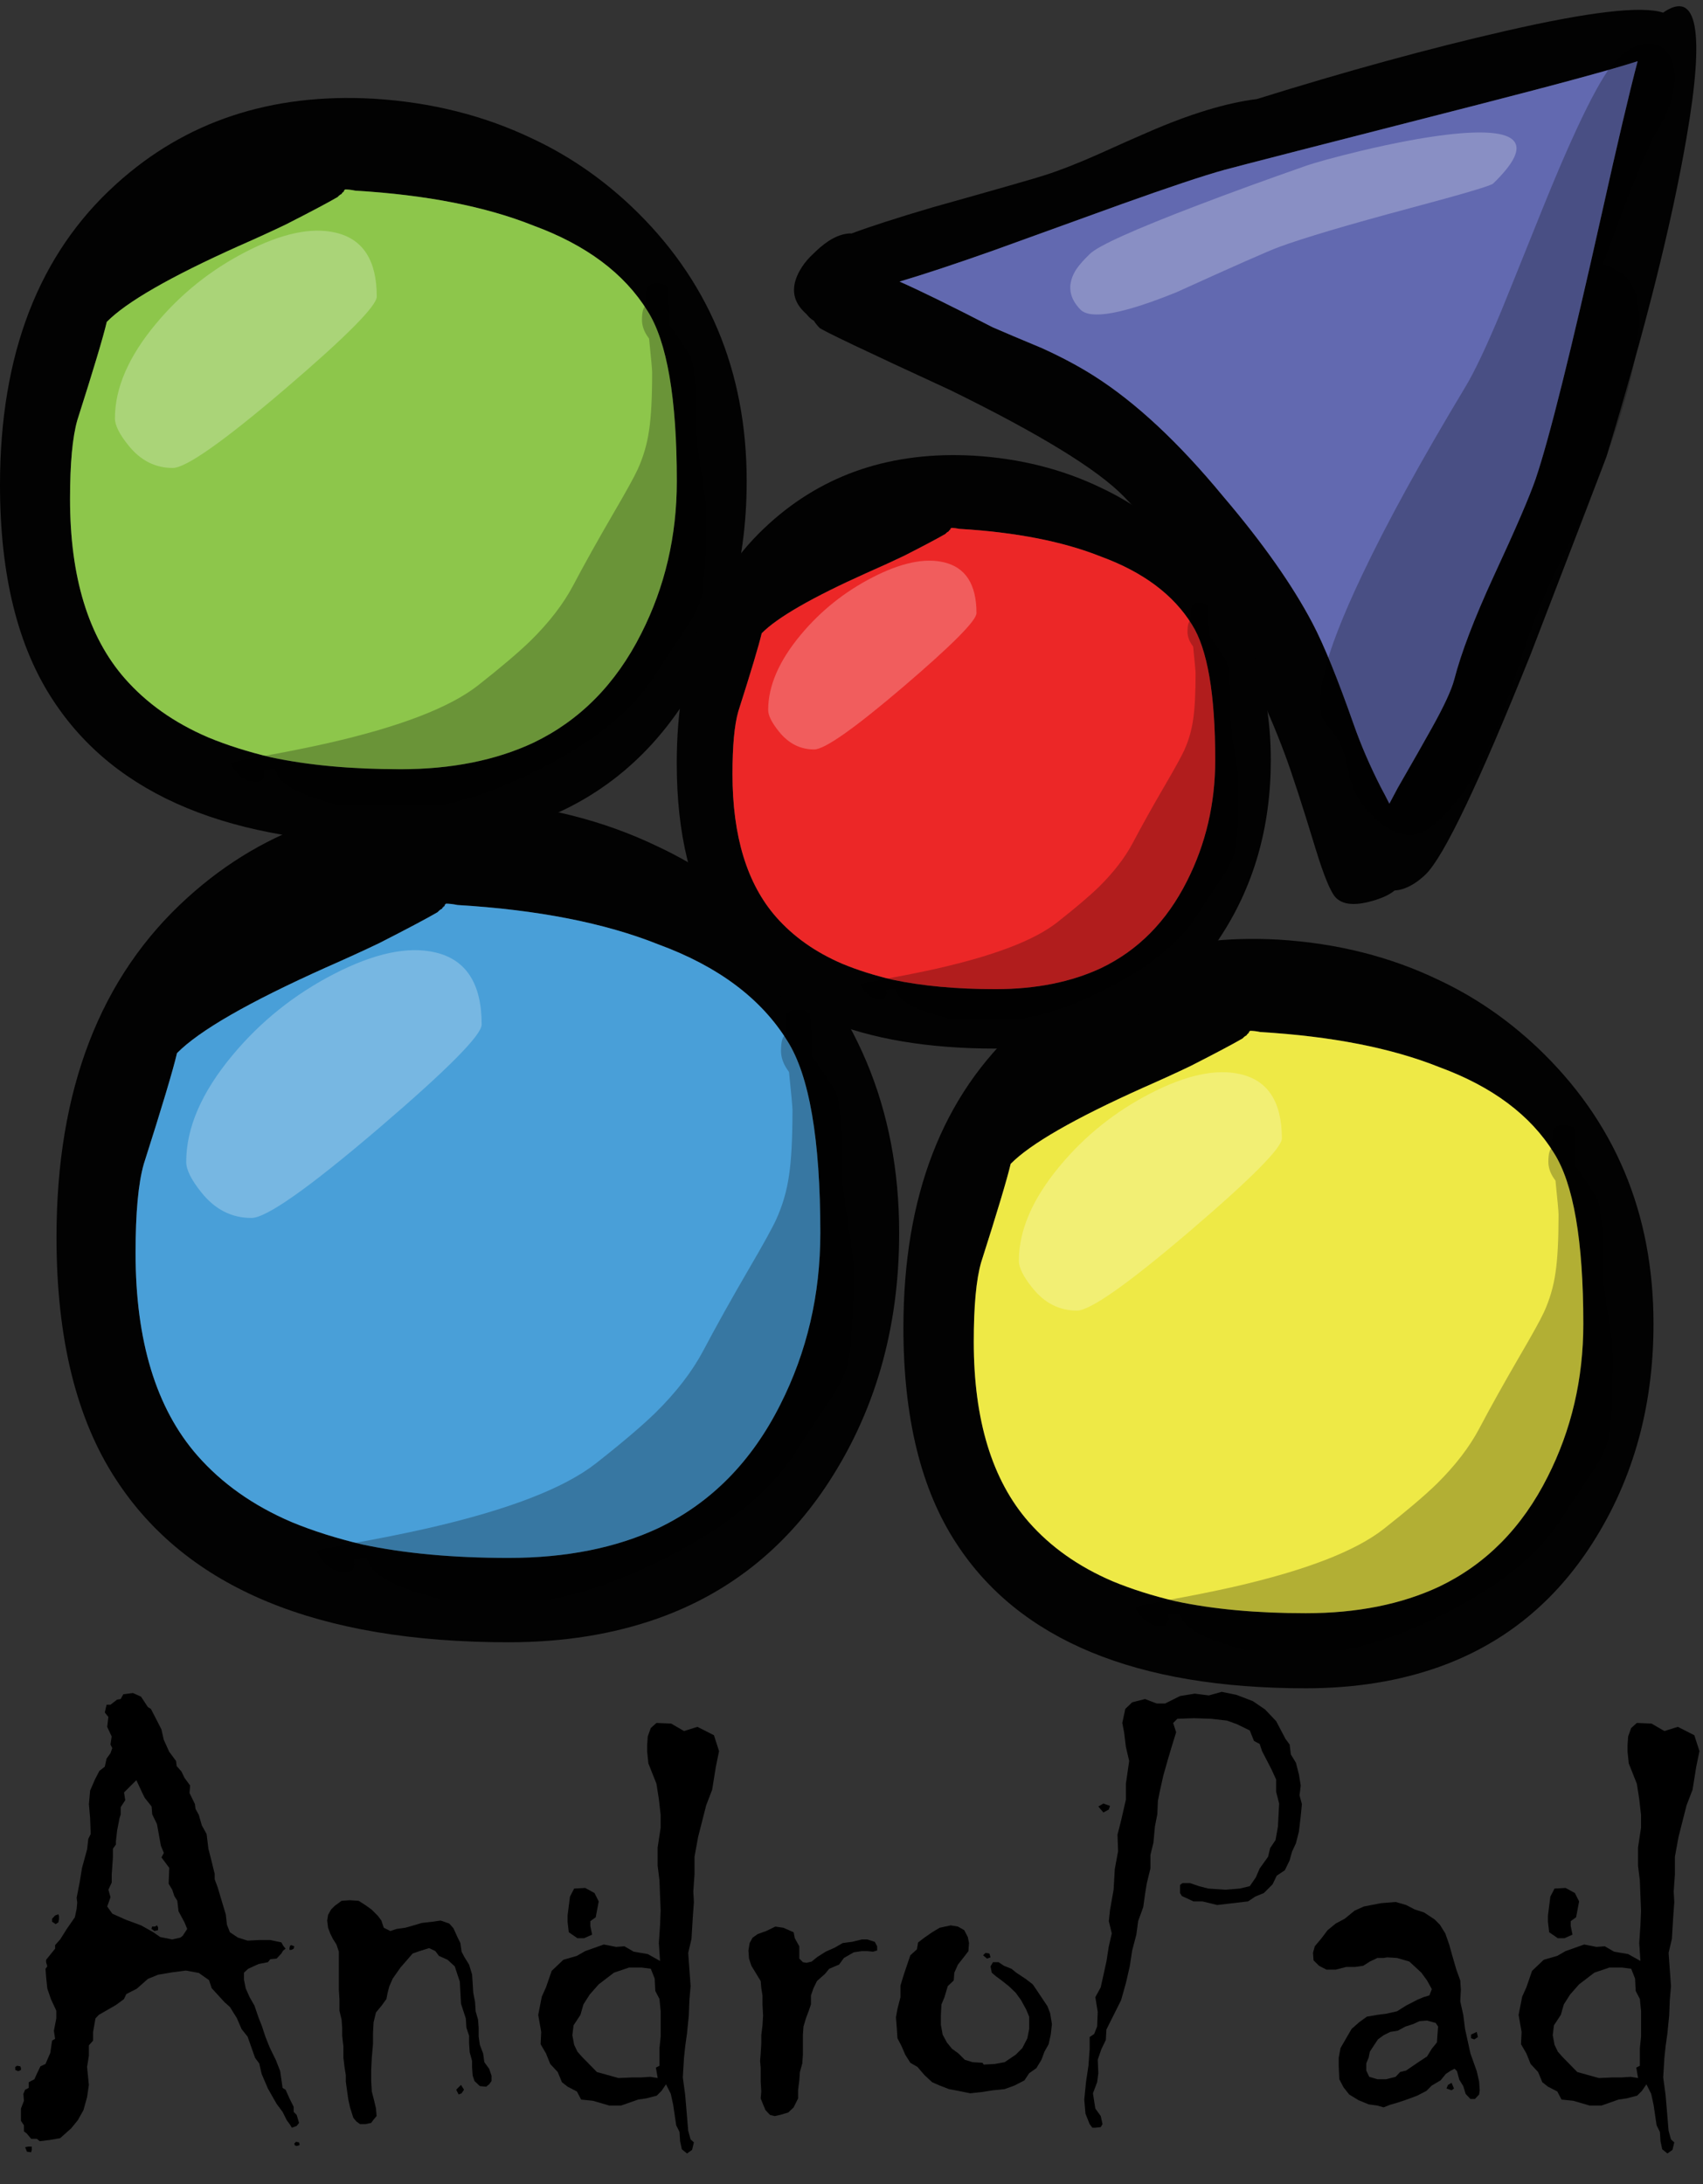 <?xml version="1.0" encoding="utf-8"?>
<!-- Generator: Adobe Illustrator 15.0.0, SVG Export Plug-In . SVG Version: 6.00 Build 0)  -->
<!DOCTYPE svg PUBLIC "-//W3C//DTD SVG 1.1//EN" "http://www.w3.org/Graphics/SVG/1.1/DTD/svg11.dtd">
<svg version="1.1" id="Layer_1" xmlns="http://www.w3.org/2000/svg" xmlns:xlink="http://www.w3.org/1999/xlink" x="0px" y="0px"
	 width="200px" height="256.5px" viewBox="0 0 200 256.5" enable-background="new 0 0 200 256.5" xml:space="preserve">
<rect x="0" y="0" width="200" height="256.5" fill="#333333" stroke="none"/>
<path fill="#020202" d="M96.339,144.789c0-10.986-1.294-18.506-3.877-22.553c-3.079-4.977-8.119-8.75-15.118-11.318
	c-6.31-2.527-14.18-4.072-23.617-4.635c-0.509-0.107-0.959-0.162-1.351-0.162l-0.157,0.162v0.136c-0.09,0-0.135,0.038-0.135,0.116
	c-0.089,0-0.136,0.051-0.136,0.158c-0.18,0.092-0.314,0.181-0.405,0.273l-0.158,0.162c-1.307,0.76-3.591,1.967-6.85,3.627
	c-1.804,0.865-3.899,1.826-6.288,2.877c-9.057,4.063-14.877,7.412-17.461,10.043c-0.467,1.994-1.766,6.331-3.897,13.01
	c-0.646,2.251-0.968,5.736-0.968,10.455c0,10.328,2.419,18.26,7.255,23.785c2.884,3.287,6.563,5.885,11.04,7.805
	c2.496,1.036,5.272,1.917,8.338,2.646c4.942,1.053,10.665,1.578,17.169,1.578c6.744,0,12.62-1.173,17.622-3.513
	c6.155-2.956,10.918-7.78,14.285-14.474C94.77,158.774,96.339,152.048,96.339,144.789z M96.924,174.67
	c-4.942,7.336-11.468,12.455-19.58,15.36c-5.29,1.889-11.163,2.832-17.622,2.832c-22.428,0-37.788-6.364-46.079-19.086
	c-4.671-7.103-7.008-16.601-7.008-28.485c0-17.332,5.138-30.633,15.414-39.902c9.147-8.291,20.503-12.058,34.067-11.298
	c7.737,0.471,14.813,2.259,21.227,5.365c4.655,2.189,8.945,5.127,12.865,8.808c10.261,9.695,15.39,21.87,15.39,36.522
	C105.6,156.095,102.709,166.053,96.924,174.67z"/>
<path fill="#499FD8" d="M96.339,144.789c0,7.259-1.569,13.985-4.71,20.18c-3.366,6.693-8.129,11.518-14.285,14.474
	c-5.002,2.344-10.878,3.513-17.622,3.513c-6.505,0-12.227-0.525-17.169-1.578c-3.064-0.729-5.843-1.608-8.338-2.646
	c-4.476-1.92-8.156-4.518-11.04-7.805c-4.838-5.525-7.255-13.455-7.255-23.785c0-4.719,0.324-8.204,0.97-10.455
	c2.133-6.683,3.432-11.02,3.897-13.01c2.584-2.635,8.405-5.982,17.461-10.047c2.388-1.049,4.486-2.008,6.288-2.873
	c3.259-1.66,5.543-2.871,6.85-3.631l0.158-0.158c0.092-0.093,0.226-0.182,0.405-0.275c0-0.107,0.045-0.16,0.136-0.16
	c0-0.078,0.046-0.114,0.135-0.114v-0.138l0.158-0.158c0.391,0,0.841,0.053,1.35,0.158c9.437,0.564,17.305,2.109,23.617,4.635
	c6.999,2.572,12.041,6.346,15.118,11.32C95.045,126.283,96.339,133.803,96.339,144.789z"/>
<path fill="#020202" fill-opacity="0.251" d="M95.097,118.789c0.14,0.686,0.217,2.27,0.247,4.75c0,0.145,0,0.287,0,0.434
	c0.773,1.016,1.744,2.446,2.909,4.291c0.348,1.338,0.556,2.881,0.629,4.633c0.033,0.609,0.046,2.146,0.046,4.61
	c0,1.143,0.223,3.089,0.676,5.841c0.453,2.739,0.677,4.673,0.677,5.799c0,4.826-0.188,8.364-0.563,10.613
	c-0.206,1.235-1.009,2.885-2.388,4.954c-2.255,3.38-3.413,5.116-3.469,5.205c-2.704,4.625-7.537,8.78-14.493,12.465
	c-5.48,2.909-10.451,4.741-14.915,5.502H51.835c-2.117-0.565-3.8-1.104-5.046-1.621c-2.233-0.932-3.472-2.025-3.72-3.285
	c-0.494,0.041-0.988,0.081-1.487,0.114l0.115,0.685c-0.075,0.126-0.152,0.322-0.226,0.597c-0.134,0.208-0.436,0.316-0.902,0.316
	c-0.991,0-1.847-0.411-2.568-1.233c-0.542-0.623-0.813-1.086-0.813-1.393c0-0.044,1.276-0.295,3.831-0.75
	c3.471-0.625,6.519-1.233,9.147-1.829c9.464-2.16,16.067-4.699,19.807-7.625c3.11-2.444,5.444-4.436,7.006-5.955
	c2.45-2.419,4.321-4.85,5.61-7.284c1.504-2.848,3.291-6.05,5.364-9.61c1.636-2.797,2.707-4.732,3.201-5.797
	c0.748-1.644,1.254-3.37,1.508-5.182c0.271-1.765,0.407-4.322,0.407-7.67c0-0.36-0.137-1.854-0.407-4.473
	c-0.086-0.118-0.161-0.225-0.224-0.32c-0.481-0.714-0.717-1.438-0.717-2.168c0-1.038,0.165-1.657,0.505-1.859
	c-0.042-0.477-0.058-0.785-0.058-0.927c0-0.833,0.069-1.353,0.204-1.551C92.748,118.471,93.659,118.379,95.097,118.789z"/>
<path fill="#FFFFFF" fill-opacity="0.251" d="M21.868,136.458c0-4.019,1.812-8.194,5.43-12.531
	c3.305-3.974,7.279-7.153,11.919-9.545c4.747-2.448,8.721-3.291,11.92-2.53c3.621,0.852,5.43,3.676,5.43,8.468
	c0,1.232-4.049,5.309-12.144,12.233c-8.188,6.987-13.151,10.479-14.894,10.479c-2.313,0-4.266-0.989-5.856-2.967
	C22.469,138.572,21.868,137.37,21.868,136.458z"/>
<path fill="#020202" d="M79.486,56.514c0-9.735-1.147-16.396-3.436-19.983c-2.729-4.411-7.195-7.753-13.396-10.031
	c-5.591-2.238-12.565-3.607-20.927-4.107c-0.451-0.094-0.85-0.141-1.198-0.141l-0.139,0.141v0.122c-0.079,0-0.119,0.034-0.119,0.102
	c-0.079,0-0.121,0.047-0.121,0.141c-0.159,0.082-0.278,0.162-0.359,0.244l-0.14,0.142c-1.158,0.674-3.182,1.745-6.07,3.215
	c-1.599,0.767-3.455,1.618-5.572,2.549c-8.025,3.601-13.183,6.567-15.472,8.9c-0.414,1.766-1.565,5.61-3.454,11.528
	c-0.572,1.994-0.857,5.083-0.857,9.263c0,9.151,2.143,16.18,6.429,21.076c2.556,2.913,5.816,5.215,9.782,6.917
	c2.211,0.917,4.671,1.698,7.389,2.346c4.379,0.933,9.45,1.398,15.213,1.398c5.976,0,11.182-1.04,15.615-3.114
	c5.454-2.618,9.674-6.893,12.658-12.824C78.095,68.907,79.486,62.946,79.486,56.514z M80.004,82.991
	c-4.379,6.501-10.162,11.038-17.349,13.609c-4.687,1.675-9.892,2.511-15.615,2.511c-19.873,0-33.483-5.64-40.831-16.912
	C2.071,75.906,0,67.49,0,56.958C0,41.6,4.553,29.815,13.658,21.603c8.105-7.349,18.168-10.686,30.187-10.013
	c6.856,0.417,13.126,2.003,18.81,4.753c4.125,1.941,7.926,4.545,11.399,7.806c9.092,8.59,13.637,19.378,13.637,32.361
	C87.691,66.532,85.13,75.356,80.004,82.991z"/>
<path fill="#8DC64B" d="M79.486,56.514c0,6.432-1.392,12.393-4.174,17.881c-2.983,5.931-7.204,10.206-12.658,12.824
	c-4.433,2.077-9.639,3.114-15.615,3.114c-5.764,0-10.834-0.465-15.213-1.398c-2.715-0.648-5.178-1.426-7.389-2.346
	c-3.966-1.701-7.227-4.004-9.782-6.917c-4.287-4.896-6.429-11.922-6.429-21.076c0-4.182,0.286-7.27,0.859-9.265
	c1.89-5.919,3.041-9.763,3.454-11.528c2.29-2.333,7.447-5.3,15.473-8.9c2.116-0.931,3.975-1.78,5.571-2.549
	c2.888-1.469,4.912-2.542,6.07-3.215l0.14-0.142c0.082-0.081,0.2-0.161,0.359-0.244c0-0.094,0.04-0.141,0.121-0.141
	c0-0.069,0.041-0.102,0.119-0.102v-0.121l0.14-0.141c0.346,0,0.745,0.047,1.197,0.141c8.362,0.499,15.334,1.868,20.927,4.106
	c6.201,2.279,10.669,5.622,13.396,10.031C78.339,40.118,79.486,46.779,79.486,56.514z"/>
<path fill="#020202" fill-opacity="0.251" d="M78.386,33.476c0.123,0.608,0.191,2.011,0.218,4.209c0,0.127,0,0.255,0,0.384
	c0.686,0.9,1.545,2.167,2.578,3.802c0.308,1.187,0.492,2.554,0.557,4.106c0.029,0.54,0.041,1.899,0.041,4.083
	c0,1.012,0.197,2.737,0.599,5.178c0.401,2.426,0.6,4.139,0.6,5.137c0,4.277-0.166,7.412-0.499,9.404
	c-0.183,1.094-0.894,2.556-2.117,4.39c-1.998,2.995-3.023,4.533-3.073,4.611c-2.396,4.099-6.678,7.78-12.842,11.044
	c-4.856,2.58-9.261,4.204-13.217,4.877h-11.18c-1.876-0.5-3.367-0.979-4.472-1.436c-1.979-0.826-3.076-1.797-3.296-2.913
	c-0.437,0.036-0.875,0.074-1.318,0.102l0.102,0.607c-0.066,0.109-0.135,0.285-0.2,0.529c-0.119,0.183-0.386,0.28-0.798,0.28
	c-0.878,0-1.637-0.364-2.276-1.093c-0.48-0.552-0.72-0.963-0.72-1.233c0-0.041,1.131-0.262,3.395-0.666
	c3.075-0.554,5.775-1.093,8.105-1.622c8.386-1.913,14.236-4.162,17.551-6.755c2.755-2.166,4.823-3.93,6.208-5.277
	c2.171-2.143,3.829-4.297,4.971-6.454c1.333-2.523,2.916-5.36,4.753-8.516c1.449-2.479,2.398-4.193,2.835-5.136
	c0.664-1.457,1.111-2.986,1.337-4.591c0.239-1.565,0.36-3.83,0.36-6.796c0-0.321-0.122-1.642-0.36-3.964
	c-0.077-0.104-0.144-0.199-0.198-0.283c-0.428-0.633-0.636-1.274-0.636-1.921c0-0.919,0.147-1.469,0.448-1.649
	c-0.038-0.421-0.052-0.695-0.052-0.819c0-0.739,0.062-1.199,0.181-1.375C76.304,33.193,77.11,33.112,78.386,33.476z"/>
<path fill="#FFFFFF" fill-opacity="0.251" d="M13.497,49.132c0-3.561,1.605-7.261,4.812-11.105c2.928-3.519,6.45-6.337,10.562-8.456
	c4.206-2.17,7.728-2.917,10.563-2.244c3.209,0.755,4.812,3.257,4.812,7.504c0,1.092-3.588,4.705-10.761,10.841
	c-7.255,6.189-11.653,9.284-13.197,9.284c-2.049,0-3.78-0.877-5.189-2.63C14.029,51.006,13.497,49.94,13.497,49.132z"/>
<path fill="#020202" d="M185.945,155.474c0-9.781-1.154-16.471-3.451-20.073c-2.74-4.432-7.229-7.789-13.459-10.077
	c-5.615-2.248-12.62-3.626-21.021-4.126c-0.453-0.094-0.855-0.142-1.204-0.142l-0.139,0.142v0.123c-0.081,0-0.12,0.033-0.12,0.102
	c-0.079,0-0.122,0.046-0.122,0.143c-0.16,0.08-0.28,0.161-0.36,0.243l-0.141,0.143c-1.163,0.679-3.196,1.753-6.098,3.23
	c-1.605,0.769-3.472,1.624-5.598,2.56c-8.061,3.618-13.242,6.598-15.544,8.941c-0.415,1.775-1.57,5.636-3.468,11.58
	c-0.575,2.002-0.862,5.106-0.862,9.307c0,9.193,2.153,16.254,6.46,21.172c2.565,2.926,5.842,5.237,9.825,6.947
	c2.222,0.92,4.694,1.707,7.423,2.355c4.399,0.938,9.494,1.405,15.284,1.405c6.003,0,11.233-1.044,15.684-3.129
	c5.481-2.631,9.719-6.923,12.717-12.882C184.548,167.922,185.945,161.937,185.945,155.474z M186.464,182.071
	c-4.399,6.532-10.206,11.089-17.429,13.675c-4.708,1.68-9.935,2.521-15.684,2.521c-19.965,0-33.639-5.666-41.019-16.988
	c-4.157-6.322-6.236-14.777-6.236-25.358c0-15.43,4.572-27.268,13.72-35.517c8.143-7.382,18.251-10.735,30.324-10.059
	c6.889,0.419,13.188,2.013,18.895,4.774c4.146,1.949,7.964,4.566,11.453,7.843c9.132,8.63,13.699,19.465,13.699,32.508
	C194.188,165.539,191.615,174.402,186.464,182.071z"/>
<path fill="#EEE946" d="M185.945,155.474c0,6.463-1.397,12.448-4.193,17.964c-2.998,5.959-7.235,10.251-12.717,12.882
	c-4.45,2.088-9.681,3.129-15.684,3.129c-5.79,0-10.885-0.468-15.284-1.405c-2.729-0.648-5.201-1.432-7.423-2.355
	c-3.983-1.71-7.26-4.021-9.825-6.947c-4.307-4.918-6.46-11.979-6.46-21.172c0-4.204,0.288-7.305,0.863-9.311
	c1.899-5.944,3.055-9.805,3.471-11.58c2.299-2.342,7.479-5.323,15.543-8.939c2.126-0.934,3.992-1.789,5.597-2.56
	c2.899-1.477,4.933-2.554,6.097-3.23l0.142-0.142c0.082-0.081,0.2-0.162,0.36-0.246c0-0.093,0.041-0.141,0.12-0.141
	c0-0.068,0.041-0.104,0.12-0.104v-0.119l0.141-0.143c0.349,0,0.749,0.046,1.202,0.143c8.4,0.5,15.405,1.874,21.024,4.124
	c6.229,2.29,10.718,5.647,13.455,10.076C184.791,139.003,185.945,145.692,185.945,155.474z"/>
<path fill="#020202" fill-opacity="0.251" d="M184.84,132.33c0.123,0.611,0.192,2.02,0.22,4.228c0,0.127,0,0.258,0,0.389
	c0.687,0.902,1.552,2.177,2.589,3.818c0.31,1.191,0.495,2.565,0.561,4.124c0.027,0.543,0.041,1.906,0.041,4.101
	c0,1.017,0.195,2.751,0.601,5.203c0.402,2.438,0.602,4.159,0.602,5.162c0,4.296-0.165,7.445-0.502,9.447
	c-0.182,1.099-0.896,2.565-2.126,4.409c-2.005,3.009-3.035,4.554-3.087,4.633c-2.407,4.117-6.707,7.816-12.899,11.096
	c-4.88,2.59-9.303,4.221-13.276,4.897h-11.233c-1.884-0.505-3.383-0.982-4.491-1.442c-1.987-0.831-3.09-1.803-3.312-2.926
	c-0.439,0.037-0.879,0.072-1.323,0.103l0.102,0.608c-0.065,0.113-0.135,0.288-0.199,0.532c-0.12,0.186-0.389,0.281-0.804,0.281
	c-0.883,0-1.646-0.367-2.287-1.099c-0.481-0.553-0.722-0.965-0.722-1.24c0-0.037,1.135-0.261,3.41-0.666
	c3.088-0.557,5.801-1.099,8.143-1.628c8.424-1.923,14.3-4.183,17.631-6.789c2.769-2.174,4.846-3.946,6.237-5.299
	c2.181-2.153,3.846-4.317,4.993-6.484c1.339-2.534,2.929-5.385,4.773-8.555c1.456-2.489,2.411-4.213,2.851-5.161
	c0.666-1.463,1.116-2.998,1.343-4.612c0.24-1.573,0.36-3.847,0.36-6.827c0-0.323-0.12-1.648-0.36-3.98
	c-0.079-0.106-0.145-0.199-0.199-0.285c-0.43-0.635-0.639-1.28-0.639-1.93c0-0.924,0.147-1.477,0.449-1.657
	c-0.037-0.424-0.051-0.698-0.051-0.822c0-0.743,0.062-1.205,0.182-1.382C182.748,132.047,183.559,131.966,184.84,132.33z"/>
<path fill="#FFFFFF" fill-opacity="0.251" d="M119.655,148.059c0-3.578,1.61-7.294,4.832-11.157
	c2.942-3.534,6.479-6.363,10.611-8.493c4.224-2.181,7.761-2.931,10.61-2.253c3.223,0.758,4.833,3.271,4.833,7.538
	c0,1.096-3.604,4.726-10.811,10.89c-7.287,6.217-11.706,9.328-13.256,9.328c-2.061,0-3.799-0.883-5.214-2.645
	C120.188,149.94,119.655,148.869,119.655,148.059z"/>
<path fill="#020202" d="M180.351,56.229c1.587-4.677,4.174-15.069,7.771-31.177c1.836-8.252,3.24-14.206,4.202-17.864
	c-2.935,0.952-9.137,2.639-18.599,5.068c-18.301,4.679-28.27,7.238-29.914,7.689c-2.441,0.672-6.475,2.021-12.093,4.029
	c-3.194,1.147-8.219,2.965-15.082,5.453c-4.38,1.55-8.041,2.765-10.992,3.641c2.361,1.039,5.997,2.825,10.926,5.362
	c1.281,0.559,3.212,1.376,5.797,2.453c2.272,1.031,4.323,2.123,6.145,3.281c4.883,3.105,9.923,7.808,15.123,14.11
	c4.633,5.437,8.131,10.401,10.501,14.899c1.355,2.58,2.968,6.558,4.853,11.928c0.843,2.401,1.903,4.854,3.178,7.356
	c0.31,0.573,0.645,1.213,1.001,1.926c0.309-0.597,0.646-1.217,0.983-1.852c1.845-3.208,3.185-5.553,4.007-7.041
	c1.438-2.575,2.309-4.467,2.626-5.676c0.816-3.157,2.356-7.18,4.604-12.074C178,62.11,179.65,58.27,180.351,56.229z M179.748,76.87
	c-6.072,15.133-10.182,23.742-12.324,25.819c-0.915,0.883-1.849,1.467-2.789,1.74c-0.293,0.085-0.573,0.13-0.855,0.148
	c-0.67,0.56-1.71,1.01-3.111,1.357c-1.776,0.426-3.04,0.252-3.794-0.523c-0.61-0.631-1.405-2.563-2.395-5.805
	c-1.555-5.108-2.754-8.8-3.6-11.068c-4.338-11.623-10.625-21.689-18.86-30.193c-3.105-3.208-9.92-7.385-20.447-12.544
	c-9.952-4.585-15.062-7.023-15.334-7.305c-0.264-0.273-0.483-0.546-0.662-0.829c-0.211-0.121-0.399-0.267-0.563-0.438
	c-0.128-0.131-0.242-0.256-0.34-0.378c-0.121-0.102-0.232-0.212-0.341-0.324c-1.298-1.34-1.434-2.925-0.406-4.755
	c0.312-0.559,0.723-1.104,1.231-1.629l0.573-0.554c1.428-1.384,2.774-2.109,4.044-2.173c0.083-0.014,0.154-0.006,0.207,0.012
	c2.091-0.787,5.255-1.812,9.494-3.063c7.815-2.194,12.254-3.466,13.304-3.815c1.723-0.555,3.739-1.346,6.054-2.367
	c2.631-1.19,4.62-2.072,5.971-2.651c4.915-2.145,9.18-3.444,12.805-3.899c10.513-3.28,20.227-5.943,29.152-7.987
	c9.861-2.263,16.041-2.986,18.55-2.159c4.021-2.786,4.93,2.127,2.745,14.729c-1.748,10.138-4.882,22.611-9.399,37.421
	C188.475,54.158,185.51,61.901,179.748,76.87z"/>
<path fill="#6269B0" d="M180.351,56.229c-0.697,2.043-2.348,5.878-4.964,11.511c-2.248,4.895-3.788,8.917-4.604,12.074
	c-0.318,1.207-1.188,3.101-2.626,5.676c-0.822,1.488-2.162,3.833-4.007,7.041c-0.338,0.635-0.675,1.255-0.983,1.852
	c-0.356-0.712-0.691-1.353-1.001-1.926c-1.274-2.501-2.335-4.955-3.178-7.356c-1.885-5.37-3.498-9.346-4.853-11.928
	c-2.37-4.498-5.871-9.464-10.501-14.899c-5.2-6.303-10.24-11.005-15.123-14.11c-1.821-1.158-3.874-2.251-6.145-3.281
	c-2.585-1.077-4.516-1.894-5.797-2.453c-4.929-2.537-8.564-4.323-10.926-5.362c2.951-0.875,6.612-2.091,10.992-3.641
	c6.863-2.487,11.888-4.306,15.082-5.453c5.618-2.008,9.651-3.356,12.093-4.029c1.645-0.451,11.613-3.01,29.914-7.689
	c9.462-2.429,15.664-4.116,18.599-5.068c-0.965,3.655-2.366,9.612-4.202,17.864C184.524,41.16,181.938,51.552,180.351,56.229z"/>
<path fill="#FFFFFF" fill-opacity="0.251" d="M159.773,17.729c3.936-0.94,7.334-1.577,10.193-1.917
	c8.568-0.996,10.368,0.919,5.393,5.739c-0.276,0.268-3.539,1.229-9.777,2.896c-7.284,1.954-12.406,3.469-15.364,4.556
	c-1.281,0.473-5.295,2.247-12.038,5.311c-6.358,2.579-10.127,3.251-11.304,2.034c-1.289-1.33-1.526-2.772-0.711-4.325
	c0.294-0.575,0.91-1.316,1.836-2.212c0.996-0.965,5.238-2.875,12.726-5.732c3.694-1.413,7.874-2.935,12.543-4.572
	C154.552,19.062,156.723,18.465,159.773,17.729z"/>
<path fill="#020202" fill-opacity="0.251" d="M179.512,74.897c-0.614,1.775-1.489,4.386-2.625,7.829
	c-2.104,6.051-4.565,10.443-7.399,13.187c-1.271,1.232-2.332,1.942-3.173,2.12c-1.688,0.364-3.553-0.509-5.596-2.617
	c-1.288-1.332-2.106-3.036-2.455-5.117c-0.352-2.089-1.173-3.799-2.451-5.12c-1.906-1.967-0.506-7.886,4.2-17.747
	c2.851-6.017,6.881-13.353,12.091-22.014c1.079-1.792,2.477-4.747,4.188-8.856c0.207-0.491,1.782-4.4,4.729-11.721
	c4.101-10.187,7.096-16.194,8.992-18.03c1.176-1.14,2.343-1.725,3.501-1.756c1.1-0.028,1.952,0.427,2.549,1.373
	c0.621,0.981,0.815,2.274,0.588,3.878c-0.27,1.784-1.061,3.699-2.376,5.732c-0.865,1.748-1.904,4.187-3.115,7.323
	c-0.667,1.762-1.626,4.289-2.868,7.606c0.422,0.149,0.878,0.348,1.355,0.593c0.629,0.333,1.098,0.651,1.4,0.961
	c2.176,2.249,1.931,7.669-0.75,16.256c-1.924,6.173-4.399,12.201-7.427,18.096C181.739,69.098,180.621,71.77,179.512,74.897z"/>
<path fill="#020202" d="M142.716,89.254c0-7.746-0.914-13.044-2.733-15.898c-2.172-3.51-5.725-6.168-10.659-7.98
	c-4.449-1.78-9.997-2.87-16.649-3.267c-0.357-0.076-0.675-0.113-0.952-0.113l-0.111,0.113v0.096c-0.063,0-0.096,0.026-0.096,0.081
	c-0.063,0-0.095,0.037-0.095,0.112c-0.126,0.065-0.22,0.129-0.285,0.194l-0.113,0.113c-0.919,0.536-2.53,1.387-4.825,2.557
	c-1.276,0.611-2.751,1.287-4.435,2.027c-6.385,2.865-10.488,5.225-12.31,7.082c-0.329,1.405-1.244,4.463-2.749,9.172
	c-0.455,1.585-0.682,4.044-0.682,7.368c0,7.281,1.706,12.873,5.115,16.767c2.033,2.318,4.628,4.148,7.782,5.502
	c1.761,0.732,3.716,1.354,5.878,1.867c3.483,0.74,7.52,1.113,12.104,1.113c4.754,0,8.896-0.828,12.422-2.479
	c4.34-2.084,7.697-5.484,10.071-10.203C141.608,99.112,142.716,94.371,142.716,89.254z M143.126,110.318
	c-3.484,5.172-8.084,8.779-13.803,10.828c-3.729,1.33-7.87,1.996-12.422,1.996c-15.812,0-26.639-4.486-32.484-13.455
	c-3.292-5.008-4.94-11.702-4.94-20.08c0-12.219,3.622-21.595,10.867-28.128c6.449-5.846,14.453-8.502,24.015-7.966
	c5.454,0.332,10.444,1.593,14.965,3.781c3.281,1.544,6.308,3.616,9.069,6.211c7.233,6.834,10.85,15.417,10.85,25.747
	C149.242,97.224,147.206,104.242,143.126,110.318z"/>
<path fill="#EC2727" d="M142.716,89.254c0,5.117-1.107,9.858-3.321,14.225c-2.374,4.719-5.731,8.119-10.071,10.203
	c-3.525,1.652-7.668,2.479-12.422,2.479c-4.585,0-8.621-0.373-12.104-1.113c-2.16-0.514-4.118-1.135-5.878-1.867
	c-3.154-1.354-5.749-3.184-7.782-5.502c-3.41-3.895-5.115-9.485-5.115-16.767c0-3.326,0.227-5.783,0.685-7.371
	c1.504-4.709,2.418-7.767,2.747-9.171c1.821-1.855,5.925-4.215,12.309-7.081c1.686-0.741,3.163-1.416,4.435-2.028
	c2.297-1.169,3.906-2.023,4.829-2.558l0.11-0.113c0.065-0.064,0.158-0.128,0.286-0.194c0-0.075,0.03-0.111,0.097-0.111
	c0-0.056,0.031-0.082,0.093-0.082v-0.096l0.113-0.112c0.274,0,0.593,0.038,0.95,0.112c6.652,0.396,12.199,1.486,16.65,3.268
	c4.933,1.813,8.487,4.472,10.658,7.98C141.802,76.209,142.716,81.508,142.716,89.254z"/>
<path fill="#020202" fill-opacity="0.251" d="M141.839,70.925c0.098,0.484,0.152,1.6,0.176,3.348c0,0.102,0,0.203,0,0.307
	c0.544,0.716,1.228,1.724,2.049,3.025c0.245,0.944,0.393,2.031,0.443,3.266c0.023,0.429,0.033,1.512,0.033,3.25
	c0,0.805,0.156,2.177,0.477,4.12c0.318,1.93,0.478,3.292,0.478,4.087c0,3.401-0.132,5.896-0.398,7.482
	c-0.146,0.87-0.711,2.031-1.684,3.491c-1.59,2.382-2.406,3.606-2.443,3.669c-1.908,3.262-5.315,6.189-10.219,8.787
	c-3.862,2.051-7.368,3.342-10.514,3.877h-8.896c-1.493-0.396-2.678-0.775-3.558-1.141c-1.573-0.656-2.448-1.428-2.621-2.316
	c-0.349,0.029-0.696,0.059-1.05,0.08l0.082,0.484c-0.055,0.086-0.107,0.227-0.158,0.42c-0.096,0.146-0.309,0.223-0.637,0.223
	c-0.697,0-1.303-0.289-1.811-0.869c-0.381-0.439-0.572-0.766-0.572-0.982c0-0.031,0.898-0.207,2.699-0.527
	c2.446-0.443,4.597-0.869,6.449-1.291c6.672-1.521,11.327-3.313,13.964-5.375c2.192-1.723,3.837-3.127,4.938-4.197
	c1.728-1.706,3.046-3.42,3.955-5.135c1.062-2.007,2.319-4.265,3.783-6.775c1.15-1.973,1.906-3.336,2.255-4.086
	c0.528-1.158,0.883-2.376,1.063-3.653c0.19-1.245,0.286-3.047,0.286-5.407c0-0.254-0.096-1.306-0.286-3.153
	c-0.062-0.083-0.115-0.159-0.157-0.225c-0.342-0.504-0.506-1.014-0.506-1.529c0-0.731,0.116-1.168,0.354-1.312
	c-0.028-0.335-0.041-0.553-0.041-0.651c0-0.589,0.05-0.954,0.146-1.095C140.184,70.7,140.825,70.635,141.839,70.925z"/>
<path fill="#FFFFFF" fill-opacity="0.251" d="M90.214,83.38c0-2.833,1.277-5.776,3.828-8.834c2.33-2.8,5.133-5.042,8.403-6.728
	c3.347-1.727,6.147-2.321,8.402-1.785c2.554,0.601,3.83,2.591,3.83,5.969c0,0.87-2.855,3.743-8.563,8.626
	c-5.771,4.923-9.27,7.386-10.498,7.386c-1.631,0-3.008-0.698-4.129-2.092C90.638,84.872,90.214,84.023,90.214,83.38z"/>
<g>
	<path d="M2.461,243.086l-0.316,0.141l-0.352-0.141v-0.352l0.211-0.141l0.387,0.07l0.07,0.211V243.086z M35.121,249.309
		l-0.281,0.352l-0.563,0.211l-0.211-0.351l-0.387-0.526l-0.492-0.983l-0.703-0.946l-1.019-1.79l-0.737-1.72l-0.281-1.228
		l-0.492-0.667l-0.878-2.491l-0.703-0.878l-0.562-1.298l-0.808-1.298l-0.632-0.562l-1.511-1.649l-0.316-0.947l-1.196-0.843
		l-1.513-0.28l-1.618,0.21l-1.654,0.279l-1.196,0.489l-1.301,1.152l-1.231,0.63l-0.282,0.594l-0.95,0.698l-2.005,1.153l-0.387,0.419
		l-0.282,1.582v1.02l-0.494,0.563v1.23l-0.211,1.301l0.211,2.109l-0.211,1.441l-0.422,1.512l-0.668,1.195l-0.773,0.949l-1.301,1.16
		l-1.23,0.211l-1.16,0.141l-0.352-0.281H3.656l-0.492-0.598l-0.352-0.281v-0.703l-0.352-0.527v-1.441l0.352-0.914l-0.07-0.809
		l0.211-0.492l0.422-0.211v-0.668l0.668-0.352l0.281-0.633l0.422-0.879l0.598-0.281l0.563-1.301l0.211-1.441l0.352-0.211
		l-0.141-0.949l0.281-1.441v-0.914l-0.633-1.371l-0.422-1.23l-0.141-1.371l-0.07-0.949l0.211-0.281l-0.141-0.492v-0.281l1.055-1.301
		v-0.422l0.598-0.668l0.773-1.23l0.949-1.371L9,224.172l0.07-0.738L9,222.871l0.352-1.793l0.281-1.723l0.598-2.18l0.141-1.23
		l0.281-0.563l-0.07-1.863l-0.141-1.652l0.141-1.582l0.563-1.301l0.527-1.02l0.633-0.492l0.211-0.949l0.457-0.633l0.211-0.598
		l-0.211-0.422l0.141-0.949l-0.527-1.125l0.141-1.16l-0.422-0.527l0.211-0.914h0.457l0.773-0.598l0.422-0.07l0.316-0.563
		l1.125-0.141l0.949,0.422l0.809,1.23l0.352,0.211l0.563,1.09l0.668,1.301l0.281,1.23l0.633,1.406l0.809,1.09l0.07,0.598
		l0.563,0.633l0.352,0.738l0.668,0.914l-0.07,0.879l0.633,1.301l0.07,0.563l0.387,0.703l0.352,1.23l0.563,1.02l0.211,1.723
		l0.316,1.23l0.422,1.723v0.633l0.352,0.949l0.492,1.652l0.457,1.512l0.141,1.23L27,226.914l0.949,0.633l1.125,0.352l1.371-0.07
		h1.301l1.301,0.281l0.211,0.387l0.281,0.352l-0.281,0.211l-0.211,0.352l-0.563,0.598l-0.738,0.07l-0.281,0.352l-1.09,0.211
		l-1.23,0.563l-0.492,0.457v0.844l0.211,1.02l0.457,1.02l0.563,0.984l0.492,1.441l0.352,0.879l0.457,1.371l0.492,1.23l0.738,1.512
		l0.492,1.266l0.281,1.969l0.352,0.211l0.457,1.02l0.492,0.984v0.598l0.352,0.352L35.121,249.309z M3.727,252.473l-0.07,0.281
		l-0.492-0.07l-0.211-0.527l0.352-0.07h0.422V252.473z M6.926,225.402l-0.07,0.352l-0.316,0.211l-0.422-0.281v-0.352l0.352-0.387
		l0.387-0.141l0.07,0.211V225.402z M21.984,226.527l-0.316-0.773l-0.703-1.301l-0.141-1.23l-0.351-0.563l-0.246-0.738l-0.421-0.703
		l0.07-1.863l-0.913-1.23l0.281-0.527l-0.351-0.844l-0.456-2.531l-0.562-1.16l-0.07-0.914l-0.808-1.02l-0.281-0.563l-0.703-1.512
		l-1.446,1.441l0.141,0.914l-0.529,0.809v0.844l-0.142,0.457l-0.282,1.441l-0.141,1.266v0.387l-0.353,0.492v1.02l-0.141,2.004v0.949
		l-0.388,0.844l0.247,0.879l-0.388,1.09l0.598,0.844l1.653,0.738l1.724,0.633l1.442,0.809l0.809,0.563l1.407,0.281l0.95-0.211
		l0.281-0.211L21.984,226.527z M18.563,226.668l-0.422,0.105l-0.352-0.246l0.07-0.281h0.352l0.211-0.141l0.141,0.211V226.668z
		 M34.559,228.566l-0.07,0.281l-0.281,0.141h-0.211v-0.211l0.07-0.281l0.141-0.07L34.559,228.566z M35.191,251.875
		c-0.023,0.047-0.141,0.094-0.352,0.141l-0.211-0.07l-0.07-0.211l0.211-0.211l0.352,0.07L35.191,251.875z"/>
	<path d="M57.727,244.387l-0.281,0.387l-0.352,0.281l-0.738-0.07l-0.633-0.598l-0.211-0.633l-0.07-0.949v-0.773l-0.281-1.02
		l-0.07-1.02v-0.914l-0.316-0.949l-0.07-1.09l-0.563-1.723L54,232.715l-0.596-1.793l-0.84-0.773l-1.016-0.457l-0.421-0.563
		l-0.735-0.352l-1.121,0.352l-0.807,0.281l-0.7,0.809l-0.736,0.844l-0.911,1.301l-0.386,0.879l-0.21,0.773l-0.14,0.738l-0.561,0.773
		l-0.666,0.809l-0.281,1.16l-0.07,1.301v1.266l-0.14,1.582l-0.07,1.441v1.301l0.07,1.23l0.281,1.09l0.211,0.914l0.07,0.879
		l-0.354,0.422l-0.284,0.387l-0.673,0.141h-0.639l-0.425-0.316l-0.354-0.422l-0.39-1.23l-0.212-0.984l-0.283-2.039v-0.773
		l-0.142-0.879l-0.142-1.16v-1.336l-0.142-1.23v-0.949l-0.071-0.949l-0.249-1.055v-1.301l-0.071-1.16v-4.465l-0.281-0.844
		l-0.422-0.668l-0.281-0.563l-0.281-0.738l-0.105-0.844l0.105-0.668l0.352-0.633l0.422-0.422l0.809-0.598l0.984-0.07l1.02,0.07
		l0.773,0.492l0.738,0.527l0.773,0.773l0.387,0.527l0.281,0.844l0.773,0.387l0.738-0.246l1.02-0.141l0.984-0.281l0.949-0.281
		l1.23-0.141l0.984-0.141l1.02,0.352l0.492,0.563l0.457,1.02l0.352,0.703l0.141,1.02l0.352,0.668l0.527,0.844l0.352,1.16l0.07,1.02
		l0.07,1.125l0.211,1.09l0.07,1.09l0.281,0.984l0.07,0.949v1.02l0.141,0.984l0.387,1.02l0.141,1.02l0.563,0.773l0.281,0.809V244.387
		z M54.492,245.406l-0.281,0.422l-0.352,0.141l-0.281-0.563l0.563-0.563L54.492,245.406z"/>
	<path d="M84.445,205.645l-0.387,1.898l-0.422,2.637l-0.703,1.828l-0.457,1.793l-0.492,1.934l-0.422,2.32v2.074l-0.141,2.004
		l0.07,1.23l-0.141,1.969l-0.141,2.355l-0.387,1.652l0.281,3.902l-0.141,1.652l-0.07,1.793l-0.211,2.109l-0.211,1.512l-0.141,1.336
		l-0.141,2.32l0.281,2.074l0.352,4.184l0.281,1.02l0.387,0.352l-0.211,0.879l-0.593,0.422l-0.612-0.492l-0.203-0.949l-0.068-1.09
		l-0.388-0.773l-0.353-2.391l-0.281-1.301l-0.563-1.125l-0.528,0.773l-0.564,0.563l-1.232,0.316l-0.952,0.141l-2.008,0.703h-1.374
		l-1.938-0.563l-1.375-0.141l-0.493-0.949l-1.092-0.563l-0.669-0.527l-0.493-1.195l-0.881-0.949l-0.493-1.23l-0.634-1.09l0.07-1.441
		l-0.352-2.004l0.422-2.145l0.492-1.09l0.668-1.934l1.371-1.301l1.582-0.457l0.984-0.563l2.18-0.773l1.441,0.281l0.984-0.07
		l1.09,0.633l1.652,0.281l1.441,0.809l-0.141-2.109l0.141-2.074l0.07-1.723l-0.141-3.586l-0.211-1.688v-2.145l0.352-2.32v-1.512
		l-0.211-1.863l-0.281-1.793l-0.949-2.391l-0.141-1.371v-0.773l0.07-1.02l0.352-0.984l0.668-0.598l1.723,0.07l1.512,0.879
		l1.582-0.492l1.934,0.984L84.445,205.645z M70.313,223.293l-0.352,1.863l-0.633,0.457v0.563l0.211,1.02l-0.949,0.422h-0.773
		l-1.02-0.703l-0.141-1.23v-0.738l0.281-2.215l0.492-0.949l1.301-0.07l1.09,0.598L70.313,223.293z M77.59,239.148v-2.953
		l-0.141-1.441l-0.492-0.949l-0.07-1.441l-0.457-1.16l-1.055-0.141h-1.512l-1.758,0.598l-1.793,1.371l-1.055,1.195l-0.738,1.16
		l-0.352,1.23l-0.809,1.23l-0.141,1.16l0.211,1.125l0.387,0.809l0.563,0.633l1.723,1.758l2.531,0.703l1.652-0.07h1.02l1.055-0.07
		l0.879,0.141l-0.211-1.23l0.422-0.211v-2.074L77.59,239.148z"/>
	<path d="M103.008,229.059l-0.492,0.141l-0.668-0.07h-0.633l-0.949,0.141l-1.16,0.668l-0.563,0.773l-1.16,0.492l-0.492,0.598
		l-0.949,0.844l-0.422,0.879l-0.281,0.809v1.055l-0.281,0.809l-0.316,0.844l-0.281,0.949l-0.07,1.02v2.285l-0.07,1.02l-0.281,1.02
		l-0.07,0.984l-0.141,1.09v1.02l-0.527,1.055l-0.633,0.598l-0.949,0.281l-0.633,0.141l-0.563-0.141l-0.527-0.563l-0.281-0.668
		l-0.281-0.703l0.07-0.809l-0.07-1.16v-1.652l-0.07-0.773l0.07-0.879l0.07-1.16v-0.984l0.141-1.16l0.07-1.16l-0.07-1.301v-1.055
		l-0.141-0.879l-0.07-0.809l-0.598-0.984l-0.492-0.809l-0.281-0.844l-0.07-0.949l0.141-0.879l0.352-0.633l0.598-0.422l0.984-0.352
		l1.09-0.527l0.949,0.141l1.195,0.527l0.141,0.703l0.527,0.949v1.441l0.422,0.422l0.422,0.07l0.598-0.141l0.703-0.563l0.949-0.598
		l1.09-0.492l0.914-0.527l1.09-0.141l1.16-0.281h0.633l0.879,0.281l0.281,0.527V229.059z"/>
	<path d="M123.539,237.707l-0.141,1.23l-0.246,1.125l-0.492,0.879l-0.352,0.949l-0.598,0.984l-0.844,0.598l-0.563,0.844l-1.16,0.598
		l-1.16,0.422l-1.371,0.141l-1.371,0.211l-1.301,0.141l-1.371-0.281l-1.125-0.211l-1.09-0.422l-0.879-0.387l-0.914-0.844
		l-0.809-0.949l-0.844-0.492l-0.598-0.949l-0.422-0.984l-0.492-0.949l-0.07-1.09l-0.105-1.371l0.176-0.984l0.352-1.371v-1.371
		l0.422-1.371l0.738-2.18l0.773-0.703l0.141-0.809l0.738-0.563l0.914-0.633l0.879-0.527l1.301-0.281l0.844,0.141l0.738,0.422
		l0.422,0.809l0.141,0.703l-0.07,0.949l-0.563,0.738l-0.668,0.844l-0.422,0.949l-0.07,0.914l-0.703,0.668l-0.387,1.301l-0.352,0.844
		l-0.07,1.301v1.09l0.211,1.16l0.492,0.914l0.598,0.738l0.773,0.563l0.738,0.738l0.914,0.281l1.16,0.07l0.141,0.211l1.301-0.07
		l1.16-0.211l1.301-0.879l0.773-0.773l0.598-1.16l0.211-1.09v-1.441l-0.352-0.844l-0.598-1.09l-0.633-0.879l-0.809-0.773
		l-0.844-0.668l-0.668-0.492l-0.492-0.422l-0.141-0.738l0.281-0.492h0.668l0.633,0.422l0.879,0.352l0.563,0.457l1.16,0.773
		l0.773,0.598l0.527,0.773l0.633,0.949l0.563,0.844l0.316,0.809L123.539,237.707z M116.332,229.867l-0.422,0.141l-0.457-0.387
		l0.281-0.281l0.457,0.07L116.332,229.867z"/>
	<path d="M152.895,211.867l-0.141,1.441l-0.211,1.793l-0.352,1.371l-0.457,0.984l-0.281,1.02l-0.563,1.16l-0.949,0.633l-0.492,1.02
		l-1.02,1.02l-1.02,0.422l-0.844,0.563l-3.621,0.422l-1.723-0.422h-1.055l-1.371-0.633l-0.211-0.352v-0.949l0.281-0.211h0.914
		l1.02,0.352l1.09,0.281l2.004,0.141l1.723-0.141l1.16-0.281l0.703-1.02l0.457-1.055l0.984-1.371l0.246-1.02l0.633-0.949
		l0.281-1.582l0.141-2.707l-0.352-1.371v-1.441l-0.563-1.23l-1.09-2.109l-0.281-0.844l-0.668-0.352l-0.492-1.23l-1.512-0.738
		l-1.16-0.422l-1.863-0.211l-2.004-0.07l-1.969,0.07l-0.492,0.492l0.352,1.09l-0.492,1.582l-0.492,1.652l-0.527,1.863l-0.422,1.898
		l-0.211,1.055l-0.07,1.582l-0.281,1.441l-0.176,1.898l-0.352,1.441v1.582l-0.422,1.723l-0.211,1.301l-0.211,1.512l-0.598,1.652
		l-0.211,1.582l-0.492,1.863l-0.281,1.863l-0.457,1.969l-0.563,2.004l-1.723,3.445l-0.07,1.23l-0.527,1.09l-0.422,1.23l0.07,1.582
		l-0.141,1.055l-0.492,1.301l0.281,1.793l0.633,0.879l0.211,0.949l-0.211,0.352l-0.633,0.07h-0.352l-0.316-0.422l-0.492-1.23
		l-0.141-1.652l0.211-2.109l0.281-1.863l0.141-1.934v-1.441l0.527-0.352l0.352-0.879l0.07-1.723l-0.281-1.723l0.633-1.16
		l0.668-3.023l0.281-1.793l0.352-1.512l-0.352-1.441l0.141-1.301l0.422-2.391l0.141-2.426l0.387-2.109l-0.07-1.934l0.422-1.652
		l0.563-2.461v-1.863l0.387-2.672l-0.387-1.652l-0.211-1.723l-0.211-1.09l0.352-1.652l0.809-0.773l1.512-0.387l1.371,0.527h0.984
		l1.758-0.879l1.723-0.281l1.652,0.211l1.512-0.422l1.723,0.352l1.934,0.738l1.441,0.984l1.301,1.371l1.09,2.074l0.492,0.668
		l0.141,1.16l0.598,0.984l0.352,1.371l0.211,1.301l-0.141,1.16L152.895,211.867z M130.359,212.078l-0.141,0.422l-0.633,0.352
		l-0.598-0.703l0.598-0.352L130.359,212.078z"/>
	<path d="M173.777,245.477l-0.07,0.492l-0.492,0.527h-0.527l-0.563-0.598l-0.281-0.914l-0.457-0.738l-0.281-1.02l-0.281-0.281
		l-0.422,0.211l-0.598,0.387l-0.633,0.773l-1.02,0.598l-0.633,0.633l-1.09,0.563l-1.23,0.457l-1.055,0.352l-0.949,0.281
		l-0.703,0.281l-0.738-0.211l-1.02-0.141l-1.195-0.492l-1.09-0.668l-0.668-0.844l-0.492-0.949l-0.07-1.512v-1.02l0.211-1.125
		l0.668-1.16l0.633-1.09l0.879-0.773l0.914-0.668l1.23-0.211l1.09-0.141l1.23-0.281l1.055-0.668l1.371-0.703l0.668-0.281
		l0.703-0.211l0.281-0.738l-0.563-1.02l-0.668-0.914l-1.406-1.301l-1.441-0.422l-1.16-0.07l-0.422,0.07h-0.738l-0.879,0.422
		l-0.773,0.492l-0.949,0.141h-1.055l-1.23,0.316h-1.09l-0.879-0.457l-0.633-0.633l-0.07-0.879l0.211-0.773l0.738-0.879l0.773-1.02
		l0.949-0.773l1.055-0.563l1.16-0.949l1.09-0.492l2.004-0.387l1.723-0.141l1.23,0.352l1.02,0.527l1.09,0.352l1.23,0.809l0.633,0.633
		l0.633,1.02l0.457,1.301l0.352,1.266l0.492,1.688l0.457,1.266l0.07,1.09l-0.07,1.371l0.352,1.582l0.211,1.652l0.633,2.883
		l0.387,1.09l0.352,0.984l0.281,1.23L173.777,245.477z M168.891,237.988l-0.281-0.422l-1.02-0.281l-0.879,0.07l-0.773,0.352
		l-0.879,0.281l-0.914,0.492l-0.879,0.141l-0.773,0.387l-0.668,0.492l-0.422,0.633l-0.527,0.809l-0.141,0.703l-0.281,0.668v0.844
		l0.352,0.738l0.949,0.281h1.02l1.125-0.281l0.527-0.563l0.703-0.176l1.652-1.125l0.809-0.527l0.563-0.914l0.598-0.738l0.07-0.984
		L168.891,237.988z M170.754,245.266l-0.281,0.211l-0.598-0.211l0.176-0.422l0.422-0.246L170.754,245.266z M173.566,239.219
		l-0.422,0.281l-0.387-0.141v-0.422l0.668-0.316L173.566,239.219z"/>
	<path d="M199.582,205.645l-0.387,1.898l-0.422,2.637l-0.703,1.828l-0.457,1.793l-0.492,1.934l-0.422,2.32v2.074l-0.141,2.004
		l0.07,1.23l-0.141,1.969l-0.141,2.355l-0.387,1.652l0.281,3.902l-0.141,1.652l-0.07,1.793l-0.211,2.109l-0.211,1.512l-0.141,1.336
		l-0.141,2.32l0.281,2.074l0.352,4.184l0.281,1.02l0.387,0.352l-0.211,0.879l-0.593,0.422l-0.612-0.492l-0.203-0.949l-0.068-1.09
		l-0.388-0.773l-0.353-2.391l-0.281-1.301l-0.563-1.125l-0.528,0.773l-0.564,0.563l-1.232,0.316l-0.952,0.141l-2.008,0.703h-1.374
		l-1.938-0.563l-1.375-0.141l-0.492-0.949l-1.093-0.563l-0.669-0.527l-0.494-1.195l-0.881-0.949l-0.493-1.23l-0.634-1.09l0.07-1.441
		l-0.352-2.004l0.422-2.145l0.492-1.09l0.668-1.934l1.371-1.301l1.582-0.457l0.984-0.563l2.18-0.773l1.441,0.281l0.984-0.07
		l1.09,0.633l1.652,0.281l1.441,0.809l-0.141-2.109l0.141-2.074l0.07-1.723l-0.141-3.586l-0.211-1.688v-2.145l0.352-2.32v-1.512
		l-0.211-1.863l-0.281-1.793l-0.949-2.391l-0.141-1.371v-0.773l0.07-1.02l0.352-0.984l0.668-0.598l1.723,0.07l1.512,0.879
		l1.582-0.492l1.934,0.984L199.582,205.645z M185.449,223.293l-0.352,1.863l-0.633,0.457v0.563l0.211,1.02l-0.949,0.422h-0.773
		l-1.02-0.703l-0.141-1.23v-0.738l0.281-2.215l0.492-0.949l1.301-0.07l1.09,0.598L185.449,223.293z M192.727,239.148v-2.953
		l-0.141-1.441l-0.492-0.949l-0.07-1.441l-0.457-1.16l-1.055-0.141H189l-1.758,0.598l-1.793,1.371l-1.055,1.195l-0.738,1.16
		l-0.352,1.23l-0.809,1.23l-0.141,1.16l0.211,1.125l0.387,0.809l0.563,0.633l1.723,1.758l2.531,0.703l1.652-0.07h1.02l1.055-0.07
		l0.879,0.141l-0.211-1.23l0.422-0.211v-2.074L192.727,239.148z"/>
</g>
</svg>
